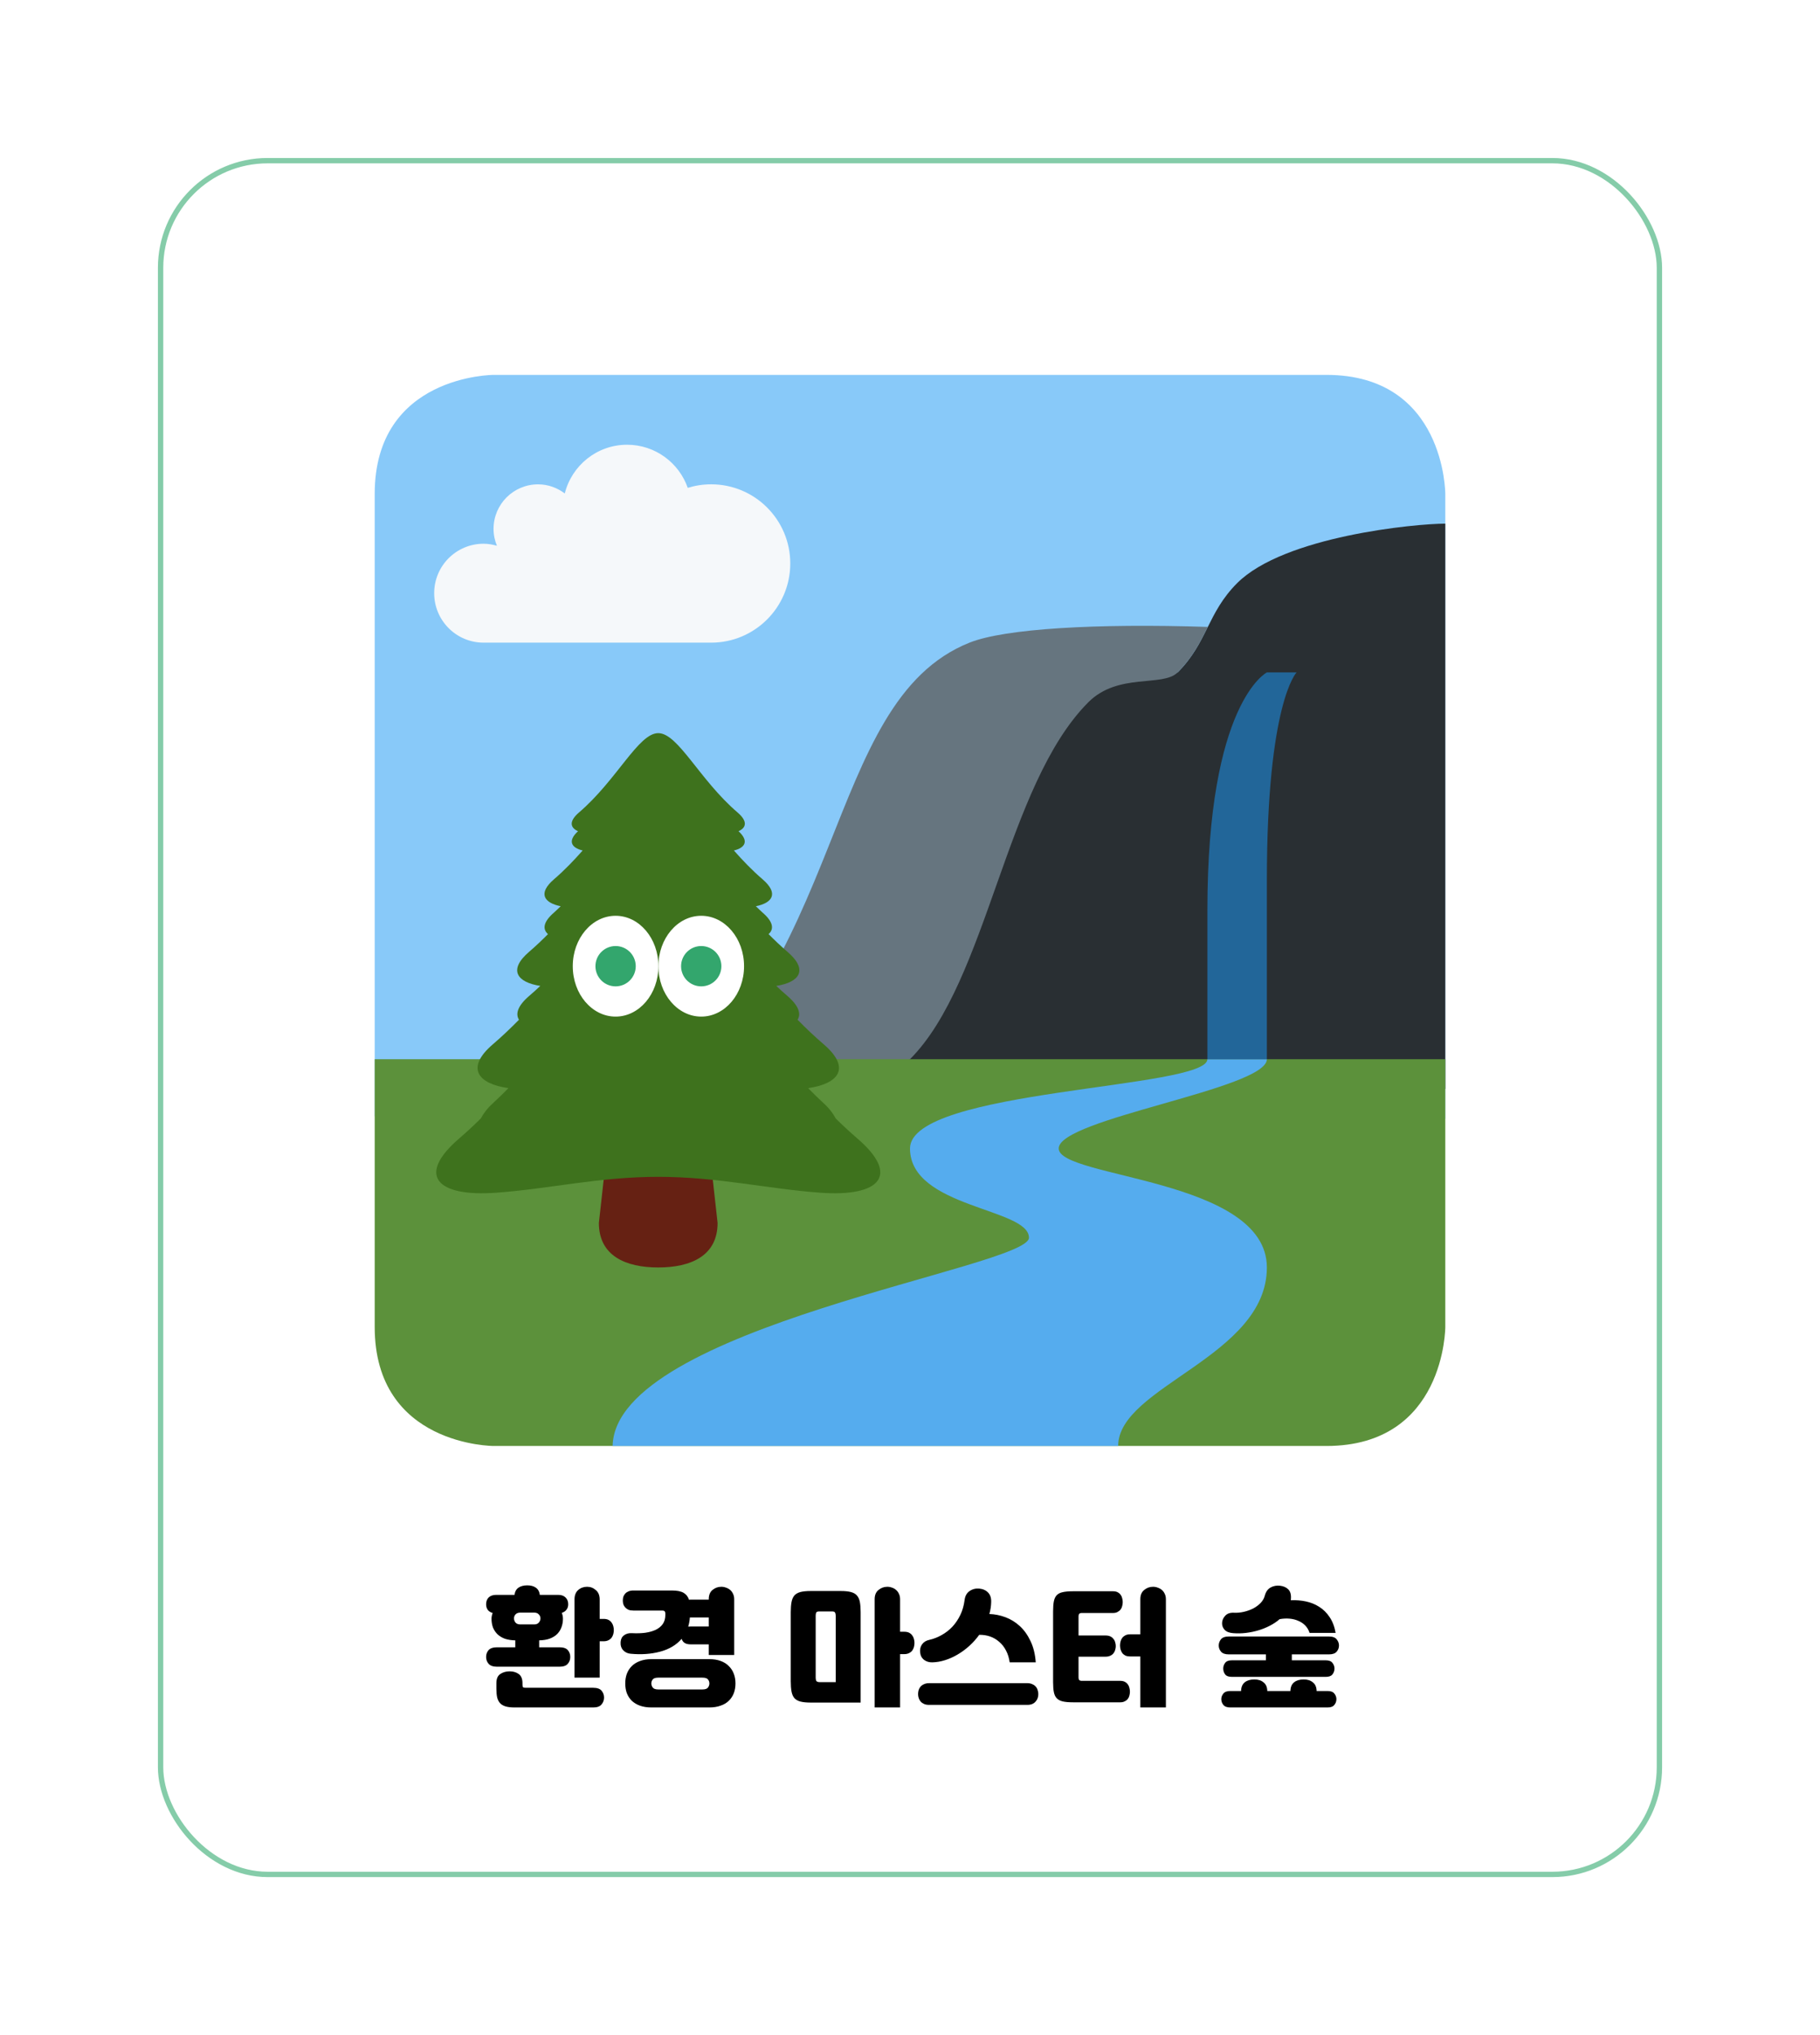 <svg width="340" height="380" viewBox="0 0 340 380" fill="none" xmlns="http://www.w3.org/2000/svg">
<g filter="url(#filter0_d_92_218)">
<rect x="20" y="20" width="300" height="340" rx="23" fill="white"/>
</g>
<path d="M96.261 307.592V306.296C95.509 306.28 94.853 306.176 94.293 305.984C93.749 305.776 93.293 305.496 92.925 305.144C92.557 304.776 92.277 304.352 92.085 303.872C91.909 303.376 91.821 302.84 91.821 302.264C91.821 301.912 91.893 301.552 92.037 301.184C91.637 301.072 91.333 300.88 91.125 300.608C90.917 300.32 90.813 299.968 90.813 299.552C90.813 299.024 90.973 298.6 91.293 298.28C91.629 297.96 92.101 297.8 92.709 297.8H96.117C96.197 297.192 96.445 296.744 96.861 296.456C97.277 296.168 97.821 296.024 98.493 296.024C99.165 296.024 99.701 296.168 100.101 296.456C100.517 296.744 100.765 297.192 100.845 297.8H104.253C104.861 297.8 105.325 297.96 105.645 298.28C105.981 298.6 106.149 299.024 106.149 299.552C106.149 299.968 106.037 300.312 105.813 300.584C105.605 300.856 105.317 301.048 104.949 301.16C105.093 301.528 105.165 301.896 105.165 302.264C105.165 302.84 105.069 303.376 104.877 303.872C104.701 304.352 104.429 304.776 104.061 305.144C103.693 305.496 103.229 305.776 102.669 305.984C102.125 306.176 101.477 306.28 100.725 306.296V307.592H104.517C105.253 307.592 105.773 307.768 106.077 308.12C106.381 308.472 106.533 308.896 106.533 309.392C106.533 309.904 106.373 310.336 106.053 310.688C105.749 311.04 105.237 311.216 104.517 311.216H92.853C92.133 311.216 91.613 311.04 91.293 310.688C90.973 310.336 90.813 309.904 90.813 309.392C90.813 308.896 90.965 308.472 91.269 308.12C91.589 307.768 92.117 307.592 92.853 307.592H96.261ZM107.325 298.664C107.325 297.88 107.557 297.288 108.021 296.888C108.485 296.488 109.037 296.288 109.677 296.288C110.301 296.288 110.845 296.496 111.309 296.912C111.789 297.312 112.029 297.896 112.029 298.664V302.288H112.773C113.141 302.288 113.445 302.352 113.685 302.48C113.925 302.608 114.117 302.776 114.261 302.984C114.405 303.176 114.509 303.4 114.573 303.656C114.637 303.896 114.669 304.136 114.669 304.376C114.669 304.616 114.637 304.864 114.573 305.12C114.509 305.36 114.405 305.584 114.261 305.792C114.117 305.984 113.917 306.144 113.661 306.272C113.421 306.4 113.125 306.464 112.773 306.464H112.029V313.256H107.325V298.664ZM96.141 318.824C95.469 318.824 94.909 318.76 94.461 318.632C94.029 318.504 93.685 318.304 93.429 318.032C93.173 317.76 92.989 317.4 92.877 316.952C92.781 316.504 92.733 315.96 92.733 315.32V314.288C92.733 313.472 92.973 312.904 93.453 312.584C93.949 312.248 94.533 312.08 95.205 312.08C95.877 312.08 96.445 312.248 96.909 312.584C97.373 312.92 97.605 313.488 97.605 314.288V314.552C97.605 314.824 97.645 314.992 97.725 315.056C97.805 315.12 97.981 315.152 98.253 315.152H110.829C111.565 315.152 112.085 315.336 112.389 315.704C112.693 316.072 112.845 316.496 112.845 316.976C112.845 317.472 112.685 317.904 112.365 318.272C112.061 318.64 111.549 318.824 110.829 318.824H96.141ZM99.789 303.32C100.173 303.32 100.461 303.208 100.653 302.984C100.861 302.744 100.965 302.48 100.965 302.192C100.965 301.904 100.861 301.656 100.653 301.448C100.461 301.224 100.173 301.112 99.789 301.112H97.197C96.813 301.112 96.517 301.224 96.309 301.448C96.117 301.656 96.021 301.904 96.021 302.192C96.021 302.48 96.117 302.744 96.309 302.984C96.517 303.208 96.813 303.32 97.197 303.32H99.789ZM118.053 304.952C118.933 305 119.757 304.976 120.525 304.88C121.293 304.768 121.949 304.584 122.493 304.328C123.053 304.056 123.493 303.696 123.813 303.248C124.133 302.784 124.293 302.224 124.293 301.568V301.256C124.293 300.904 124.109 300.728 123.741 300.728H118.317C117.965 300.728 117.661 300.68 117.405 300.584C117.165 300.472 116.965 300.328 116.805 300.152C116.645 299.976 116.525 299.776 116.445 299.552C116.381 299.328 116.349 299.096 116.349 298.856C116.349 298.616 116.381 298.384 116.445 298.16C116.525 297.936 116.645 297.736 116.805 297.56C116.965 297.384 117.165 297.248 117.405 297.152C117.661 297.04 117.965 296.984 118.317 296.984H125.517C126.477 296.984 127.205 297.128 127.701 297.416C128.197 297.704 128.533 298.136 128.709 298.712C128.773 298.696 128.869 298.688 128.997 298.688H132.405V298.616C132.405 297.848 132.637 297.272 133.101 296.888C133.581 296.488 134.133 296.288 134.757 296.288C135.061 296.288 135.357 296.344 135.645 296.456C135.933 296.552 136.189 296.696 136.413 296.888C136.637 297.08 136.813 297.32 136.941 297.608C137.085 297.896 137.157 298.232 137.157 298.616V309.032H132.405V307.04H128.997C128.101 307.04 127.549 306.696 127.341 306.008C126.349 307.16 125.005 307.96 123.309 308.408C121.629 308.856 119.789 308.984 117.789 308.792C117.245 308.744 116.789 308.528 116.421 308.144C116.053 307.744 115.893 307.224 115.941 306.584C115.989 306.024 116.205 305.608 116.589 305.336C116.989 305.048 117.477 304.92 118.053 304.952ZM121.725 318.824C120.893 318.824 120.165 318.712 119.541 318.488C118.933 318.264 118.421 317.952 118.005 317.552C117.605 317.152 117.301 316.68 117.093 316.136C116.901 315.592 116.805 314.992 116.805 314.336C116.805 313.696 116.901 313.104 117.093 312.56C117.301 312 117.605 311.52 118.005 311.12C118.421 310.704 118.933 310.384 119.541 310.16C120.165 309.92 120.893 309.8 121.725 309.8H132.477C133.293 309.8 134.005 309.912 134.613 310.136C135.237 310.36 135.749 310.68 136.149 311.096C136.565 311.496 136.877 311.976 137.085 312.536C137.293 313.08 137.397 313.68 137.397 314.336C137.397 314.992 137.293 315.6 137.085 316.16C136.877 316.704 136.565 317.176 136.149 317.576C135.749 317.976 135.237 318.28 134.613 318.488C134.005 318.712 133.293 318.824 132.477 318.824H121.725ZM131.205 315.464C131.733 315.464 132.085 315.344 132.261 315.104C132.437 314.864 132.525 314.608 132.525 314.336C132.525 314.064 132.437 313.816 132.261 313.592C132.085 313.368 131.733 313.256 131.205 313.256H122.997C122.469 313.256 122.117 313.368 121.941 313.592C121.765 313.816 121.677 314.064 121.677 314.336C121.677 314.608 121.765 314.864 121.941 315.104C122.117 315.344 122.469 315.464 122.997 315.464H131.205ZM128.877 302.024C128.829 302.664 128.725 303.232 128.565 303.728C128.645 303.728 128.717 303.728 128.781 303.728C128.845 303.712 128.917 303.704 128.997 303.704H132.405V302.024H128.877ZM151.444 317.912C150.66 317.912 150.02 317.848 149.524 317.72C149.044 317.592 148.668 317.376 148.396 317.072C148.14 316.768 147.964 316.36 147.868 315.848C147.772 315.336 147.724 314.704 147.724 313.952V301.04C147.724 300.288 147.772 299.656 147.868 299.144C147.964 298.632 148.14 298.224 148.396 297.92C148.668 297.616 149.044 297.4 149.524 297.272C150.02 297.144 150.66 297.08 151.444 297.08H157.06C157.844 297.08 158.476 297.144 158.956 297.272C159.452 297.4 159.828 297.616 160.084 297.92C160.356 298.224 160.54 298.632 160.636 299.144C160.732 299.656 160.78 300.288 160.78 301.04V317.912H151.444ZM163.396 298.616C163.396 297.848 163.636 297.272 164.116 296.888C164.596 296.488 165.148 296.288 165.772 296.288C166.076 296.288 166.372 296.344 166.66 296.456C166.948 296.552 167.196 296.696 167.404 296.888C167.628 297.08 167.804 297.32 167.932 297.608C168.076 297.896 168.148 298.232 168.148 298.616V304.688H168.94C169.308 304.688 169.612 304.752 169.852 304.88C170.092 305.008 170.284 305.176 170.428 305.384C170.572 305.576 170.676 305.8 170.74 306.056C170.804 306.296 170.836 306.536 170.836 306.776C170.836 307.016 170.804 307.264 170.74 307.52C170.676 307.76 170.572 307.984 170.428 308.192C170.284 308.384 170.084 308.544 169.828 308.672C169.588 308.8 169.292 308.864 168.94 308.864H168.148V318.824H163.396V298.616ZM152.38 313.28C152.38 313.552 152.428 313.76 152.524 313.904C152.636 314.032 152.852 314.096 153.172 314.096H156.124V301.688C156.124 301.448 156.084 301.256 156.004 301.112C155.924 300.968 155.748 300.896 155.476 300.896H153.004C152.732 300.896 152.556 300.968 152.476 301.112C152.412 301.256 152.38 301.448 152.38 301.688V313.28ZM185.164 299.168C185.148 299.888 185.036 300.624 184.828 301.376C185.836 301.408 186.836 301.608 187.828 301.976C188.82 302.344 189.716 302.896 190.516 303.632C191.316 304.368 191.98 305.296 192.508 306.416C193.052 307.536 193.38 308.864 193.492 310.4H188.62C188.508 309.584 188.284 308.856 187.948 308.216C187.612 307.56 187.188 307.016 186.676 306.584C186.18 306.136 185.612 305.8 184.972 305.576C184.332 305.352 183.652 305.248 182.932 305.264C182.388 306.016 181.772 306.704 181.084 307.328C180.396 307.952 179.668 308.488 178.9 308.936C178.148 309.384 177.364 309.736 176.548 309.992C175.748 310.248 174.956 310.384 174.172 310.4C173.58 310.416 173.068 310.264 172.636 309.944C172.204 309.608 171.956 309.144 171.892 308.552C171.828 307.976 171.948 307.472 172.252 307.04C172.556 306.608 173.012 306.328 173.62 306.2C174.404 306.024 175.164 305.728 175.9 305.312C176.652 304.896 177.324 304.376 177.916 303.752C178.508 303.112 179.004 302.376 179.404 301.544C179.804 300.712 180.068 299.792 180.196 298.784C180.292 298.016 180.596 297.456 181.108 297.104C181.636 296.736 182.236 296.576 182.908 296.624C183.612 296.688 184.172 296.936 184.588 297.368C185.004 297.8 185.196 298.4 185.164 299.168ZM191.908 314.288C192.276 314.288 192.588 314.352 192.844 314.48C193.116 314.592 193.332 314.744 193.492 314.936C193.668 315.128 193.788 315.352 193.852 315.608C193.932 315.848 193.972 316.088 193.972 316.328C193.972 316.584 193.932 316.832 193.852 317.072C193.772 317.312 193.644 317.528 193.468 317.72C193.308 317.912 193.1 318.064 192.844 318.176C192.588 318.288 192.276 318.344 191.908 318.344H173.572C173.204 318.344 172.892 318.288 172.636 318.176C172.38 318.064 172.164 317.912 171.988 317.72C171.828 317.528 171.708 317.312 171.628 317.072C171.548 316.832 171.508 316.584 171.508 316.328C171.508 316.088 171.54 315.848 171.604 315.608C171.684 315.352 171.804 315.128 171.964 314.936C172.14 314.744 172.356 314.592 172.612 314.48C172.884 314.352 173.204 314.288 173.572 314.288H191.908ZM200.428 317.864C199.644 317.864 199.012 317.808 198.532 317.696C198.052 317.584 197.676 317.384 197.404 317.096C197.148 316.824 196.972 316.448 196.876 315.968C196.78 315.488 196.732 314.872 196.732 314.12V300.848C196.732 300.096 196.78 299.48 196.876 299C196.972 298.52 197.148 298.144 197.404 297.872C197.676 297.584 198.052 297.392 198.532 297.296C199.012 297.184 199.644 297.128 200.428 297.128H207.94C208.292 297.128 208.58 297.192 208.804 297.32C209.044 297.448 209.228 297.608 209.356 297.8C209.5 297.992 209.596 298.208 209.644 298.448C209.708 298.688 209.74 298.92 209.74 299.144C209.74 299.384 209.708 299.624 209.644 299.864C209.596 300.104 209.5 300.32 209.356 300.512C209.212 300.704 209.02 300.864 208.78 300.992C208.556 301.12 208.276 301.184 207.94 301.184H202.108C201.884 301.184 201.724 301.232 201.628 301.328C201.532 301.424 201.484 301.608 201.484 301.88V305.384H206.524C206.876 305.384 207.172 305.44 207.412 305.552C207.652 305.664 207.844 305.816 207.988 306.008C208.148 306.184 208.26 306.392 208.324 306.632C208.404 306.872 208.444 307.12 208.444 307.376C208.444 307.616 208.404 307.856 208.324 308.096C208.26 308.336 208.148 308.552 207.988 308.744C207.844 308.92 207.644 309.064 207.388 309.176C207.148 309.288 206.86 309.344 206.524 309.344H201.484V313.16C201.484 313.432 201.532 313.616 201.628 313.712C201.724 313.808 201.884 313.856 202.108 313.856H209.284C209.636 313.856 209.924 313.92 210.148 314.048C210.388 314.176 210.572 314.336 210.7 314.528C210.844 314.72 210.94 314.936 210.988 315.176C211.052 315.416 211.084 315.648 211.084 315.872C211.084 316.112 211.052 316.352 210.988 316.592C210.94 316.816 210.844 317.024 210.7 317.216C210.556 317.408 210.364 317.56 210.124 317.672C209.9 317.8 209.62 317.864 209.284 317.864H200.428ZM213.028 309.296H211.132C210.764 309.296 210.46 309.24 210.22 309.128C209.98 309 209.788 308.84 209.644 308.648C209.5 308.44 209.396 308.216 209.332 307.976C209.268 307.72 209.236 307.472 209.236 307.232C209.236 306.992 209.268 306.752 209.332 306.512C209.396 306.256 209.5 306.032 209.644 305.84C209.788 305.648 209.98 305.488 210.22 305.36C210.46 305.232 210.764 305.168 211.132 305.168H213.028V298.616C213.028 297.848 213.268 297.272 213.748 296.888C214.228 296.488 214.78 296.288 215.404 296.288C215.708 296.288 216.004 296.344 216.292 296.456C216.58 296.552 216.836 296.696 217.06 296.888C217.284 297.08 217.46 297.32 217.588 297.608C217.732 297.896 217.804 298.232 217.804 298.616V318.824H213.028V309.296ZM236.483 310.016V308.912H229.547C228.875 308.912 228.395 308.744 228.107 308.408C227.819 308.072 227.675 307.688 227.675 307.256C227.675 306.84 227.811 306.456 228.083 306.104C228.371 305.752 228.859 305.576 229.547 305.576H248.267C248.955 305.576 249.435 305.752 249.707 306.104C249.995 306.456 250.139 306.84 250.139 307.256C250.139 307.688 249.995 308.072 249.707 308.408C249.419 308.744 248.939 308.912 248.267 308.912H241.331V310.016H247.643C248.251 310.016 248.675 310.176 248.915 310.496C249.171 310.816 249.299 311.168 249.299 311.552C249.299 311.968 249.171 312.336 248.915 312.656C248.675 312.96 248.251 313.112 247.643 313.112H230.147C229.539 313.112 229.115 312.96 228.875 312.656C228.635 312.336 228.515 311.968 228.515 311.552C228.515 311.168 228.635 310.816 228.875 310.496C229.115 310.176 229.539 310.016 230.147 310.016H236.483ZM241.163 298.496C241.147 298.576 241.139 298.68 241.139 298.808C242.099 298.76 243.035 298.832 243.947 299.024C244.859 299.216 245.691 299.552 246.443 300.032C247.211 300.512 247.859 301.152 248.387 301.952C248.931 302.752 249.307 303.736 249.515 304.904H244.643C244.483 304.376 244.219 303.92 243.851 303.536C243.483 303.152 243.043 302.856 242.531 302.648C242.035 302.424 241.483 302.288 240.875 302.24C240.283 302.192 239.675 302.224 239.051 302.336C238.523 302.8 237.915 303.208 237.227 303.56C236.555 303.912 235.843 304.2 235.091 304.424C234.339 304.648 233.563 304.808 232.763 304.904C231.963 305 231.171 305.016 230.387 304.952C229.667 304.904 229.131 304.696 228.779 304.328C228.443 303.96 228.283 303.536 228.299 303.056C228.315 302.56 228.507 302.112 228.875 301.712C229.243 301.296 229.787 301.104 230.507 301.136C231.115 301.168 231.731 301.112 232.355 300.968C232.979 300.824 233.563 300.616 234.107 300.344C234.651 300.056 235.115 299.712 235.499 299.312C235.883 298.912 236.139 298.472 236.267 297.992C236.459 297.256 236.819 296.736 237.347 296.432C237.891 296.128 238.491 296.016 239.147 296.096C239.787 296.176 240.291 296.4 240.659 296.768C241.043 297.136 241.211 297.712 241.163 298.496ZM231.851 315.752C231.867 315.016 232.099 314.472 232.547 314.12C232.995 313.768 233.587 313.592 234.323 313.592C235.043 313.592 235.619 313.776 236.051 314.144C236.499 314.496 236.731 315.032 236.747 315.752H241.067C241.083 315.016 241.315 314.472 241.763 314.12C242.211 313.768 242.803 313.592 243.539 313.592C244.259 313.592 244.835 313.776 245.267 314.144C245.715 314.496 245.947 315.032 245.963 315.752H248.003C248.611 315.752 249.035 315.912 249.275 316.232C249.531 316.552 249.659 316.896 249.659 317.264C249.659 317.68 249.531 318.04 249.275 318.344C249.035 318.664 248.611 318.824 248.003 318.824H229.835C229.227 318.824 228.795 318.664 228.539 318.344C228.283 318.04 228.155 317.68 228.155 317.264C228.155 316.896 228.283 316.552 228.539 316.232C228.795 315.912 229.227 315.752 229.835 315.752H231.851Z" fill="black"/>
<rect x="30" y="30" width="280" height="320" rx="20" stroke="#85CCA9"/>
<path d="M270 208.889V92.222C270 92.222 270 70 247.778 70H92.222C92.222 70 70 70 70 92.222V208.456L270 208.889Z" fill="#88C9F9"/>
<path d="M220 125.556H192.222L164.445 203.333H270V97.778C264.445 97.778 239.895 100.106 231.111 108.889C225.556 114.444 225.556 120 220 125.556Z" fill="#292F33"/>
<path d="M203.333 131.111C208.889 125.556 217.206 128.344 220 125.556C222.833 122.722 224.222 119.894 225.639 117.061C204.878 116.389 187.694 117.367 181.111 120C153.333 131.111 158.889 181.111 120 208.889C120 208.889 147.778 219.994 170 197.778C184.561 183.211 187.833 146.611 203.333 131.111Z" fill="#66757F"/>
<path d="M92.222 270H247.778C270 270 270 247.778 270 247.778V197.778H70V247.778C70 270 92.222 270 92.222 270Z" fill="#5C913B"/>
<path d="M225.556 197.778C225.556 203.333 170 203.333 170 214.444C170 225.556 192.222 225.556 192.222 231.111C192.222 236.667 114.906 247.778 114.445 270H208.889C208.889 258.889 236.667 253.333 236.667 236.667C236.667 220 197.778 220 197.778 214.444C197.778 208.889 236.667 203.333 236.667 197.778H225.556Z" fill="#55ACEE"/>
<path d="M225.556 197.778V170C225.556 131.111 236.667 125.556 236.667 125.556H242.222C242.222 125.556 236.667 131.111 236.667 164.444V197.778H225.556Z" fill="#226699"/>
<path d="M134.055 228.35C134.055 234.478 129.094 236.667 122.966 236.667C116.844 236.667 111.878 234.472 111.878 228.35L114.65 203.411C114.65 197.289 116.844 197.872 122.966 197.872C129.094 197.872 131.283 197.294 131.283 203.411L134.055 228.35Z" fill="#662113"/>
<path d="M160.122 212.544C158.722 211.344 157.4 210.1 156.116 208.839C155.661 207.961 154.989 207.033 153.861 205.994C152.866 205.083 151.905 204.139 150.966 203.183C156.633 202.372 159.077 199.45 153.861 194.983C152.155 193.522 150.544 191.983 149 190.411C149.677 189.306 149.244 187.811 147.089 185.961C146.377 185.356 145.689 184.728 145.016 184.094C149.311 183.428 151.105 181.15 147.089 177.711C145.861 176.656 144.7 175.55 143.577 174.422C144.616 173.511 144.494 172.139 142.433 170.378C142 170.006 141.622 169.6 141.205 169.217C144.327 168.589 145.522 166.811 142.433 164.161C140.477 162.483 138.733 160.65 137.1 158.806C139.205 158.3 139.961 157.039 137.966 155.206C139.427 154.556 139.711 153.356 137.783 151.706C130.672 145.617 126.677 136.894 122.972 136.894C119.266 136.894 115.272 145.617 108.166 151.706C106.239 153.361 106.522 154.561 107.983 155.206C105.989 157.039 106.744 158.3 108.85 158.806C107.216 160.65 105.472 162.483 103.516 164.161C100.427 166.811 101.622 168.583 104.744 169.217C104.327 169.6 103.95 170.006 103.516 170.378C101.455 172.144 101.333 173.511 102.372 174.422C101.25 175.55 100.094 176.656 98.861 177.711C94.844 181.15 96.638 183.428 100.933 184.094C100.261 184.733 99.572 185.356 98.861 185.961C96.705 187.811 96.266 189.306 96.95 190.411C95.405 191.983 93.794 193.522 92.088 194.983C86.872 199.45 89.316 202.378 94.983 203.183C94.044 204.139 93.083 205.083 92.088 205.994C90.961 207.028 90.288 207.961 89.833 208.833C88.55 210.1 87.222 211.344 85.822 212.544C77.716 219.494 81.572 223.517 92.689 222.711C102.6 221.994 111.866 219.744 122.972 219.744C134.077 219.744 143.344 221.994 153.255 222.711C164.366 223.517 168.233 219.494 160.122 212.544Z" fill="#3E721D"/>
<path d="M132.856 90.433C131.333 90.433 129.861 90.667 128.483 91.094C126.839 86.411 122.394 83.044 117.15 83.044C111.522 83.044 106.817 86.917 105.506 92.139C104.117 91.089 102.4 90.439 100.517 90.439C95.922 90.439 92.2 94.161 92.2 98.755C92.2 99.872 92.428 100.933 92.833 101.906C92.033 101.683 91.211 101.528 90.356 101.528C85.244 101.522 81.111 105.656 81.111 110.761C81.111 115.867 85.244 120 90.35 120H132.85C141.011 120 147.633 113.383 147.633 105.217C147.639 97.055 141.011 90.433 132.856 90.433V90.433Z" fill="#F5F8FA"/>
<ellipse cx="115" cy="180.412" rx="8" ry="9.412" fill="white"/>
<ellipse cx="131" cy="180.412" rx="8" ry="9.412" fill="white"/>
<circle cx="115" cy="180.412" r="3.765" fill="#33A66D"/>
<circle cx="131" cy="180.412" r="3.765" fill="#33A66D"/>
<defs>
<filter id="filter0_d_92_218" x="0" y="0" width="340" height="380" filterUnits="userSpaceOnUse" color-interpolation-filters="sRGB">
<feFlood flood-opacity="0" result="BackgroundImageFix"/>
<feColorMatrix in="SourceAlpha" type="matrix" values="0 0 0 0 0 0 0 0 0 0 0 0 0 0 0 0 0 0 127 0" result="hardAlpha"/>
<feOffset/>
<feGaussianBlur stdDeviation="10"/>
<feComposite in2="hardAlpha" operator="out"/>
<feColorMatrix type="matrix" values="0 0 0 0 0 0 0 0 0 0 0 0 0 0 0 0 0 0 0.16 0"/>
<feBlend mode="normal" in2="BackgroundImageFix" result="effect1_dropShadow_92_218"/>
<feBlend mode="normal" in="SourceGraphic" in2="effect1_dropShadow_92_218" result="shape"/>
</filter>
</defs>
</svg>
